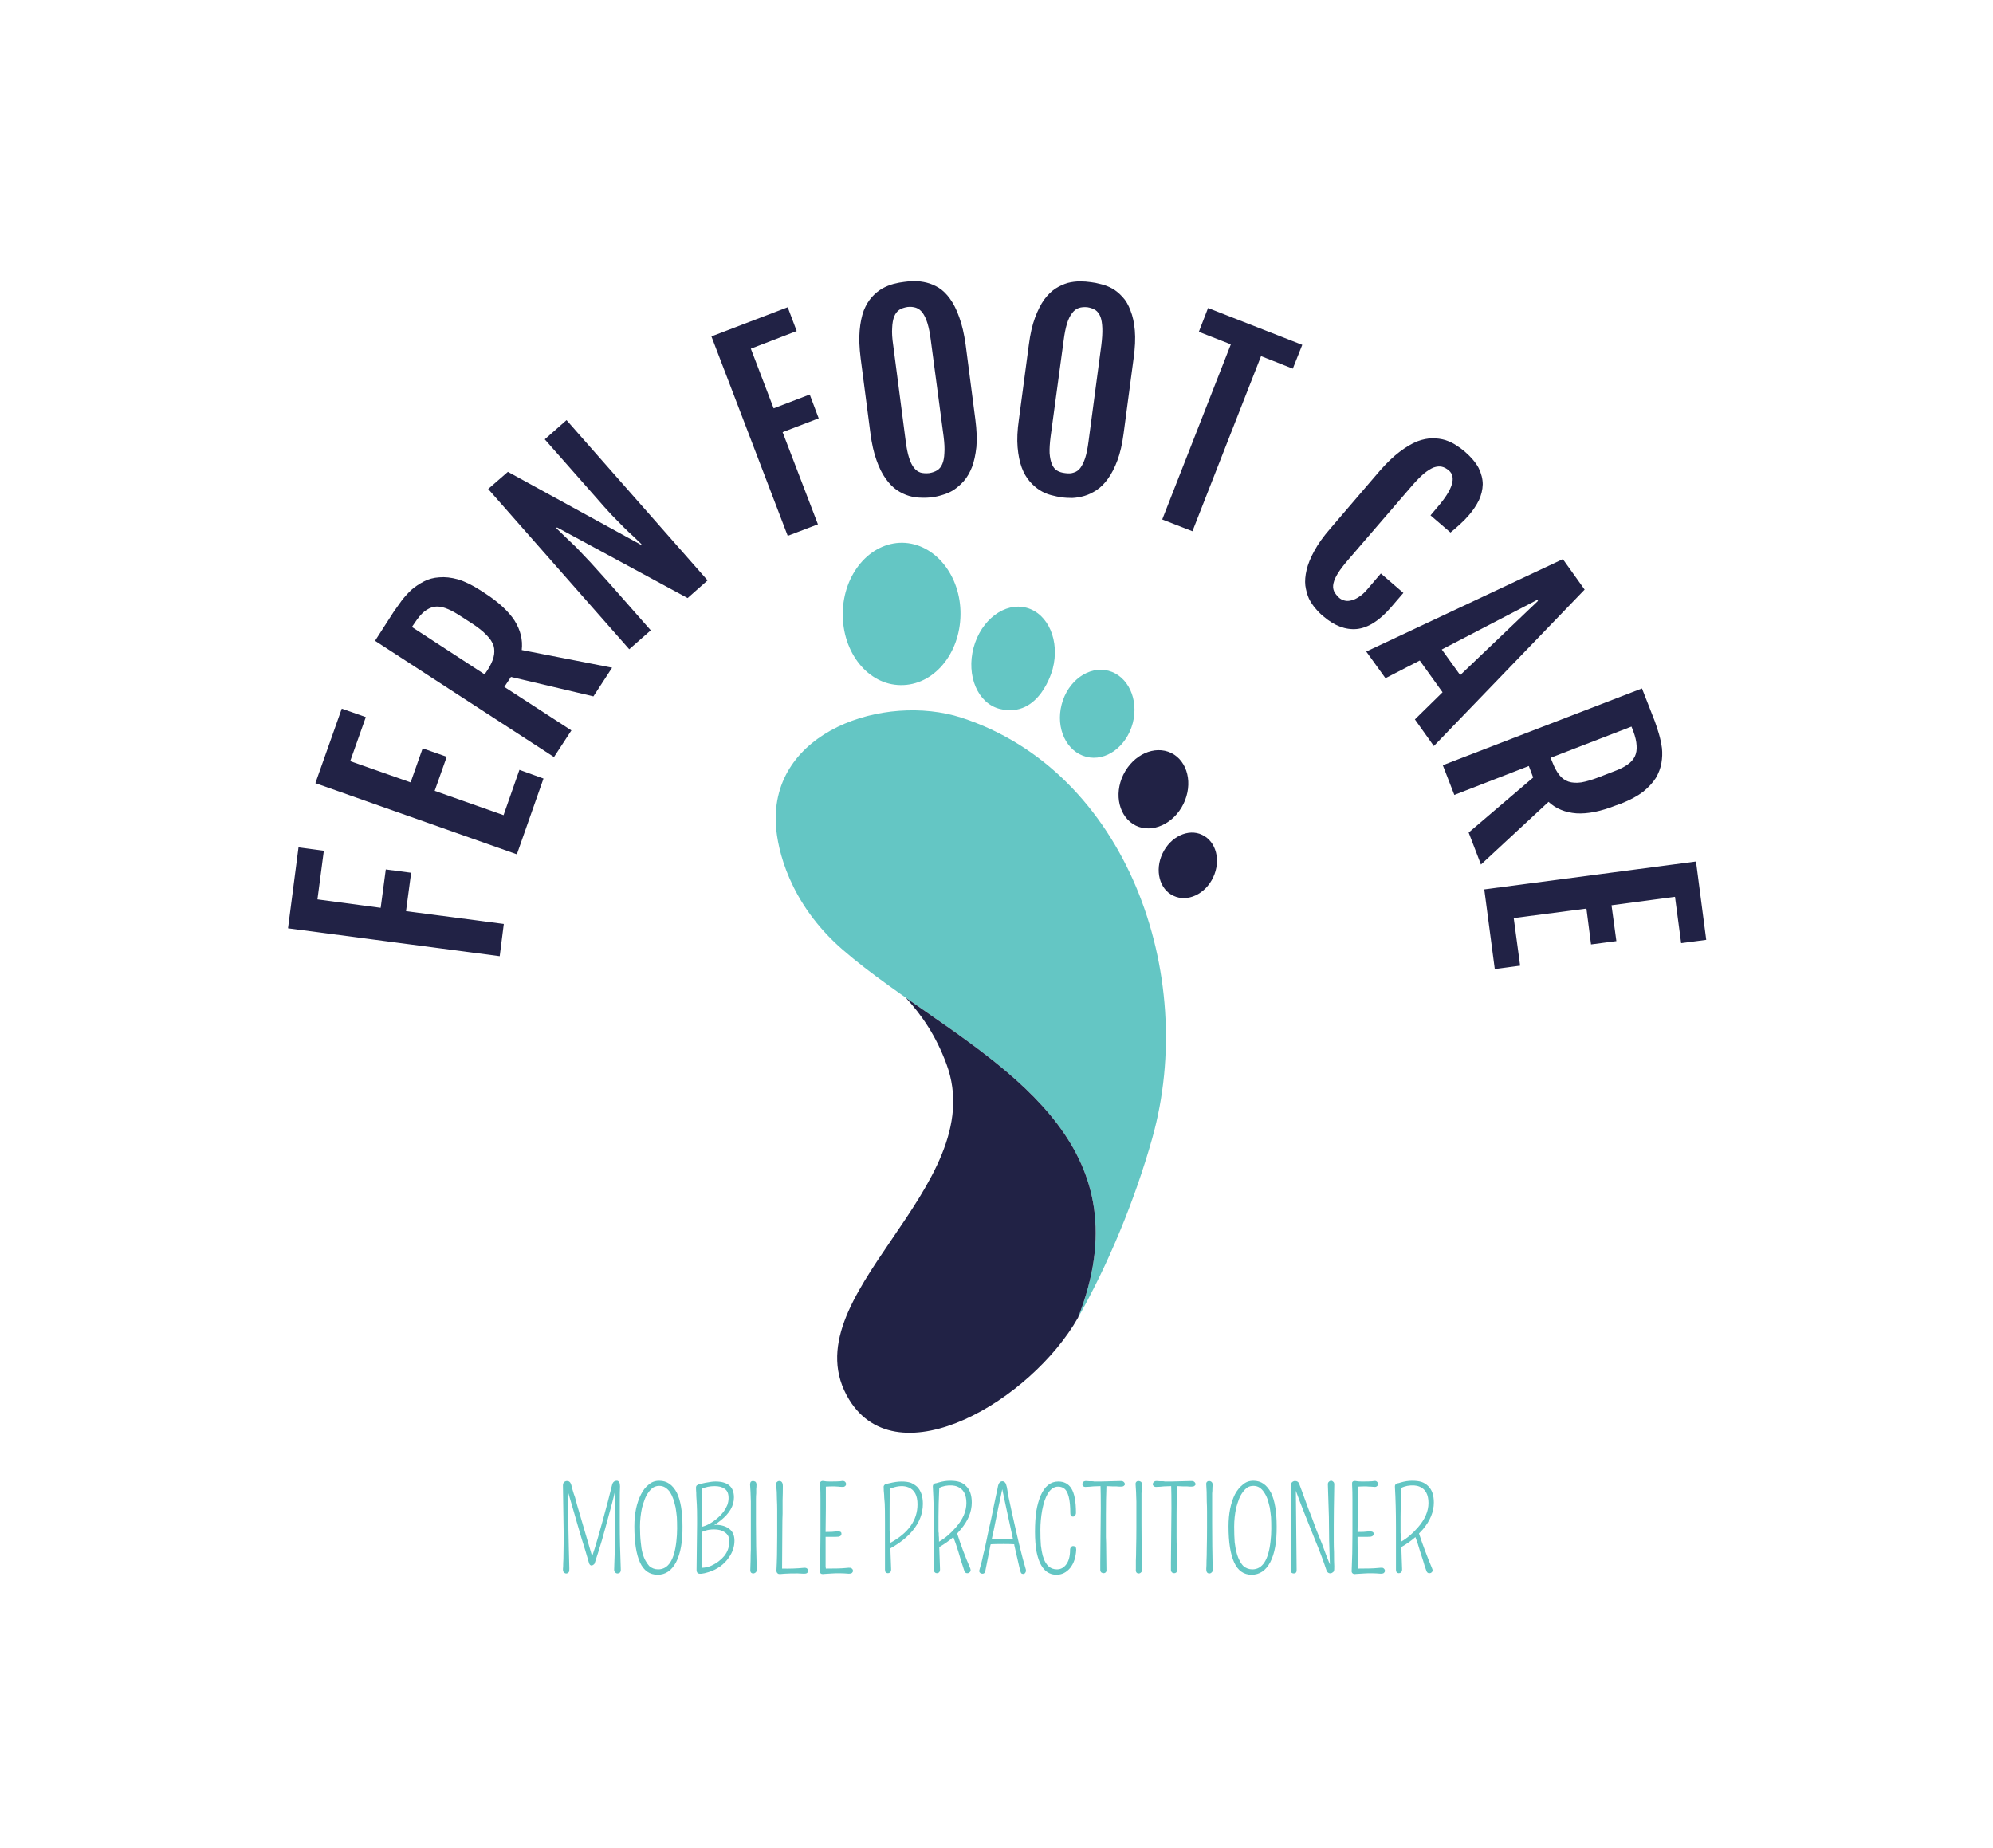 <svg xmlns="http://www.w3.org/2000/svg" version="1.1" xmlns:xlink="http://www.w3.org/1999/xlink" xmlns:svgjs="http://svgjs.dev/svgjs" viewBox="0 0 6.633 6.149"><g transform="matrix(0.852,0,0,0.852,3.316,4.928)"><g transform="matrix(1,0,0,1,0,0)"><path d=" M -2.767 -2.158 L -2.726 -2.474 L -2.627 -2.461 L -2.652 -2.271 L -2.405 -2.238 L -2.385 -2.388 L -2.286 -2.375 L -2.306 -2.225 L -1.924 -2.175 L -1.94 -2.049 L -2.767 -2.158 M -2.66 -2.725 L -2.557 -3.016 L -2.463 -2.983 L -2.524 -2.811 L -2.288 -2.728 L -2.241 -2.861 L -2.147 -2.828 L -2.194 -2.695 L -1.925 -2.6 L -1.863 -2.777 L -1.769 -2.743 L -1.873 -2.447 L -2.66 -2.725 M -2.427 -3.281 L -2.353 -3.396 Q -2.34 -3.415 -2.323 -3.438 Q -2.306 -3.46 -2.285 -3.48 Q -2.263 -3.499 -2.236 -3.513 Q -2.209 -3.527 -2.176 -3.529 Q -2.143 -3.532 -2.103 -3.521 Q -2.063 -3.509 -2.015 -3.478 L -1.998 -3.467 Q -1.918 -3.415 -1.882 -3.36 Q -1.847 -3.304 -1.854 -3.245 L -1.501 -3.176 L -1.574 -3.064 L -1.896 -3.14 L -1.922 -3.101 L -1.66 -2.931 L -1.728 -2.827 L -2.427 -3.281 M -1.988 -3.166 Q -1.97 -3.194 -1.964 -3.217 Q -1.958 -3.241 -1.964 -3.262 Q -1.971 -3.283 -1.992 -3.304 Q -2.012 -3.325 -2.047 -3.348 L -2.103 -3.384 Q -2.13 -3.401 -2.153 -3.409 Q -2.175 -3.417 -2.196 -3.414 Q -2.216 -3.41 -2.235 -3.395 Q -2.253 -3.38 -2.272 -3.351 L -2.283 -3.335 L -1.999 -3.15 L -1.988 -3.166 M -1.985 -3.874 L -1.908 -3.941 L -1.388 -3.656 L -1.386 -3.658 Q -1.4 -3.672 -1.417 -3.688 Q -1.435 -3.704 -1.457 -3.726 Q -1.478 -3.748 -1.505 -3.775 Q -1.531 -3.803 -1.563 -3.84 L -1.764 -4.068 L -1.679 -4.143 L -1.128 -3.517 L -1.206 -3.448 L -1.716 -3.724 L -1.719 -3.721 Q -1.703 -3.706 -1.685 -3.688 Q -1.666 -3.67 -1.641 -3.646 Q -1.617 -3.621 -1.585 -3.587 Q -1.554 -3.553 -1.512 -3.506 L -1.35 -3.322 L -1.434 -3.248 L -1.985 -3.874 M -1.113 -4.47 L -0.815 -4.584 L -0.78 -4.491 L -0.959 -4.422 L -0.87 -4.189 L -0.729 -4.243 L -0.694 -4.15 L -0.835 -4.096 L -0.697 -3.736 L -0.815 -3.691 L -1.113 -4.47 M -0.25 -3.842 Q -0.27 -3.839 -0.293 -3.84 Q -0.317 -3.84 -0.341 -3.847 Q -0.365 -3.854 -0.389 -3.87 Q -0.412 -3.886 -0.432 -3.914 Q -0.453 -3.943 -0.468 -3.986 Q -0.484 -4.03 -0.492 -4.092 L -0.53 -4.384 Q -0.538 -4.447 -0.534 -4.493 Q -0.53 -4.538 -0.518 -4.571 Q -0.505 -4.603 -0.486 -4.624 Q -0.468 -4.644 -0.446 -4.657 Q -0.424 -4.669 -0.402 -4.675 Q -0.379 -4.681 -0.36 -4.683 Q -0.342 -4.686 -0.319 -4.686 Q -0.296 -4.686 -0.272 -4.68 Q -0.248 -4.674 -0.225 -4.66 Q -0.201 -4.645 -0.181 -4.617 Q -0.16 -4.588 -0.145 -4.545 Q -0.129 -4.502 -0.12 -4.438 L -0.082 -4.145 Q -0.074 -4.084 -0.078 -4.038 Q -0.083 -3.992 -0.095 -3.96 Q -0.108 -3.927 -0.127 -3.905 Q -0.146 -3.884 -0.167 -3.87 Q -0.188 -3.857 -0.21 -3.851 Q -0.232 -3.844 -0.25 -3.842 M -0.262 -3.936 Q -0.244 -3.939 -0.231 -3.947 Q -0.218 -3.955 -0.211 -3.972 Q -0.204 -3.988 -0.203 -4.014 Q -0.201 -4.04 -0.206 -4.079 L -0.256 -4.455 Q -0.261 -4.495 -0.269 -4.521 Q -0.277 -4.547 -0.288 -4.562 Q -0.299 -4.577 -0.314 -4.582 Q -0.329 -4.587 -0.347 -4.585 Q -0.366 -4.582 -0.379 -4.574 Q -0.392 -4.565 -0.399 -4.548 Q -0.406 -4.53 -0.407 -4.503 Q -0.409 -4.476 -0.403 -4.436 L -0.354 -4.06 Q -0.349 -4.021 -0.341 -3.996 Q -0.333 -3.971 -0.322 -3.957 Q -0.311 -3.943 -0.296 -3.938 Q -0.281 -3.934 -0.262 -3.936 M 0.257 -3.841 Q 0.237 -3.844 0.214 -3.85 Q 0.191 -3.856 0.17 -3.869 Q 0.148 -3.883 0.13 -3.904 Q 0.111 -3.926 0.099 -3.958 Q 0.087 -3.991 0.083 -4.037 Q 0.079 -4.083 0.088 -4.145 L 0.127 -4.438 Q 0.135 -4.5 0.151 -4.543 Q 0.167 -4.586 0.187 -4.614 Q 0.208 -4.642 0.231 -4.657 Q 0.255 -4.672 0.279 -4.679 Q 0.303 -4.685 0.326 -4.685 Q 0.349 -4.685 0.369 -4.682 Q 0.387 -4.68 0.409 -4.674 Q 0.431 -4.669 0.453 -4.657 Q 0.474 -4.645 0.493 -4.624 Q 0.512 -4.604 0.524 -4.571 Q 0.537 -4.539 0.541 -4.493 Q 0.545 -4.447 0.536 -4.383 L 0.497 -4.09 Q 0.489 -4.029 0.473 -3.986 Q 0.457 -3.943 0.436 -3.914 Q 0.416 -3.886 0.392 -3.87 Q 0.368 -3.854 0.344 -3.847 Q 0.32 -3.84 0.297 -3.839 Q 0.274 -3.839 0.257 -3.841 M 0.269 -3.936 Q 0.288 -3.933 0.302 -3.938 Q 0.317 -3.942 0.328 -3.956 Q 0.339 -3.971 0.347 -3.995 Q 0.355 -4.02 0.36 -4.059 L 0.41 -4.435 Q 0.415 -4.475 0.414 -4.502 Q 0.413 -4.529 0.407 -4.546 Q 0.4 -4.564 0.387 -4.573 Q 0.374 -4.581 0.356 -4.584 Q 0.337 -4.586 0.322 -4.581 Q 0.307 -4.576 0.296 -4.561 Q 0.284 -4.546 0.276 -4.52 Q 0.268 -4.494 0.263 -4.455 L 0.212 -4.079 Q 0.207 -4.04 0.208 -4.014 Q 0.21 -3.988 0.217 -3.971 Q 0.224 -3.954 0.237 -3.946 Q 0.25 -3.938 0.269 -3.936 M 0.916 -4.439 L 0.791 -4.488 L 0.827 -4.581 L 1.195 -4.437 L 1.158 -4.344 L 1.034 -4.393 L 0.766 -3.709 L 0.648 -3.755 L 0.916 -4.439 M 1.277 -3.377 Q 1.262 -3.389 1.247 -3.407 Q 1.232 -3.424 1.221 -3.446 Q 1.211 -3.469 1.207 -3.497 Q 1.204 -3.524 1.212 -3.558 Q 1.22 -3.592 1.242 -3.632 Q 1.264 -3.673 1.305 -3.72 L 1.497 -3.944 Q 1.539 -3.992 1.575 -4.019 Q 1.612 -4.047 1.644 -4.06 Q 1.676 -4.072 1.704 -4.072 Q 1.731 -4.072 1.754 -4.065 Q 1.778 -4.057 1.796 -4.045 Q 1.815 -4.033 1.83 -4.02 Q 1.867 -3.988 1.884 -3.956 Q 1.9 -3.923 1.9 -3.892 Q 1.899 -3.86 1.885 -3.83 Q 1.87 -3.8 1.847 -3.773 Q 1.829 -3.752 1.812 -3.737 Q 1.795 -3.721 1.774 -3.704 L 1.696 -3.771 L 1.723 -3.803 Q 1.768 -3.855 1.779 -3.891 Q 1.79 -3.927 1.768 -3.946 Q 1.754 -3.958 1.74 -3.961 Q 1.726 -3.964 1.708 -3.958 Q 1.691 -3.951 1.67 -3.934 Q 1.649 -3.916 1.623 -3.886 L 1.374 -3.597 Q 1.349 -3.568 1.335 -3.546 Q 1.321 -3.524 1.317 -3.506 Q 1.313 -3.489 1.319 -3.475 Q 1.325 -3.462 1.339 -3.449 Q 1.348 -3.441 1.361 -3.438 Q 1.373 -3.435 1.387 -3.439 Q 1.401 -3.442 1.417 -3.453 Q 1.433 -3.463 1.449 -3.482 L 1.502 -3.544 L 1.59 -3.468 L 1.54 -3.41 Q 1.474 -3.334 1.408 -3.327 Q 1.342 -3.321 1.277 -3.377 M 2.213 -3.6 L 2.298 -3.481 L 1.709 -2.87 L 1.635 -2.974 L 1.743 -3.08 L 1.654 -3.204 L 1.52 -3.135 L 1.445 -3.239 L 2.213 -3.6 M 1.812 -3.147 L 2.116 -3.437 L 2.113 -3.441 L 1.74 -3.247 L 1.812 -3.147 M 2.522 -3.095 L 2.572 -2.967 Q 2.58 -2.945 2.588 -2.918 Q 2.596 -2.891 2.6 -2.862 Q 2.603 -2.833 2.598 -2.804 Q 2.593 -2.774 2.576 -2.745 Q 2.558 -2.717 2.526 -2.691 Q 2.493 -2.666 2.44 -2.645 L 2.42 -2.638 Q 2.332 -2.603 2.266 -2.607 Q 2.2 -2.612 2.157 -2.652 L 1.893 -2.407 L 1.845 -2.532 L 2.097 -2.747 L 2.08 -2.792 L 1.789 -2.679 L 1.744 -2.795 L 2.522 -3.095 M 2.172 -2.807 Q 2.184 -2.776 2.199 -2.757 Q 2.214 -2.738 2.235 -2.731 Q 2.256 -2.724 2.285 -2.728 Q 2.314 -2.733 2.353 -2.748 L 2.415 -2.772 Q 2.445 -2.783 2.465 -2.797 Q 2.485 -2.811 2.494 -2.829 Q 2.503 -2.848 2.501 -2.872 Q 2.5 -2.896 2.488 -2.928 L 2.481 -2.946 L 2.165 -2.824 L 2.172 -2.807 M 2.733 -2.419 L 2.773 -2.113 L 2.675 -2.1 L 2.651 -2.281 L 2.403 -2.248 L 2.422 -2.108 L 2.323 -2.095 L 2.305 -2.235 L 2.021 -2.198 L 2.046 -2.012 L 1.947 -1.999 L 1.906 -2.31 L 2.733 -2.419" fill="#212245" fill-rule="nonzero"></path></g><g transform="matrix(1,0,0,1,0,0)"><path d=" M -1.471 0.084 L -1.471 0.164 Q -1.471 0.248 -1.467 0.348 Q -1.467 0.355 -1.471 0.359 Q -1.475 0.362 -1.48 0.362 Q -1.485 0.362 -1.489 0.358 Q -1.493 0.354 -1.493 0.347 Q -1.489 0.247 -1.489 0.181 L -1.489 0.066 Q -1.489 0.053 -1.49 0.042 Q -1.494 0.061 -1.502 0.091 Q -1.52 0.157 -1.527 0.183 Q -1.534 0.208 -1.541 0.233 Q -1.556 0.283 -1.569 0.322 Q -1.57 0.326 -1.574 0.328 Q -1.578 0.331 -1.581 0.331 Q -1.588 0.331 -1.591 0.322 Q -1.592 0.318 -1.596 0.305 Q -1.6 0.291 -1.606 0.271 Q -1.612 0.251 -1.62 0.226 Q -1.627 0.201 -1.635 0.175 Q -1.643 0.148 -1.65 0.123 Q -1.658 0.097 -1.664 0.075 Q -1.669 0.057 -1.673 0.044 L -1.672 0.099 Q -1.672 0.2 -1.67 0.265 Q -1.668 0.331 -1.668 0.342 Q -1.668 0.352 -1.669 0.355 Q -1.67 0.357 -1.672 0.359 Q -1.681 0.366 -1.689 0.358 Q -1.693 0.355 -1.693 0.345 Q -1.692 0.336 -1.692 0.321 Q -1.691 0.307 -1.691 0.291 Q -1.69 0.253 -1.69 0.221 L -1.693 0.019 Q -1.693 0.009 -1.688 0.005 Q -1.683 0.001 -1.677 0.001 Q -1.665 0.001 -1.661 0.015 Q -1.66 0.016 -1.659 0.023 Q -1.657 0.03 -1.654 0.04 Q -1.651 0.051 -1.646 0.064 Q -1.642 0.078 -1.638 0.094 Q -1.633 0.11 -1.628 0.128 Q -1.61 0.189 -1.579 0.295 Q -1.562 0.248 -1.518 0.083 Q -1.51 0.05 -1.501 0.016 Q -1.497 0 -1.482 0 Q -1.477 0 -1.473 0.006 Q -1.47 0.012 -1.47 0.022 Q -1.471 0.037 -1.471 0.084 M -1.323 0.367 Q -1.37 0.367 -1.392 0.319 Q -1.414 0.271 -1.414 0.178 Q -1.414 0.104 -1.388 0.053 Q -1.376 0.029 -1.358 0.015 Q -1.341 -5.551115123125783e-17 -1.317 -5.551115123125783e-17 Q -1.294 -5.551115123125783e-17 -1.277 0.012 Q -1.26 0.024 -1.248 0.047 Q -1.226 0.092 -1.226 0.178 Q -1.225 0.268 -1.251 0.318 Q -1.277 0.367 -1.323 0.367 M -1.294 0.026 Q -1.304 0.02 -1.317 0.02 Q -1.329 0.02 -1.34 0.026 Q -1.35 0.033 -1.358 0.044 Q -1.367 0.056 -1.373 0.071 Q -1.379 0.087 -1.384 0.105 Q -1.392 0.142 -1.392 0.179 Q -1.392 0.215 -1.389 0.24 Q -1.387 0.265 -1.382 0.283 Q -1.377 0.301 -1.37 0.313 Q -1.363 0.325 -1.356 0.333 Q -1.341 0.346 -1.321 0.346 Q -1.262 0.346 -1.25 0.237 Q -1.247 0.212 -1.247 0.187 Q -1.247 0.161 -1.248 0.142 Q -1.25 0.122 -1.253 0.104 Q -1.257 0.087 -1.262 0.071 Q -1.268 0.055 -1.275 0.044 Q -1.283 0.033 -1.294 0.026 M -1.103 0.174 L -1.095 0.172 Q -1.061 0.173 -1.042 0.189 Q -1.023 0.204 -1.023 0.234 Q -1.023 0.269 -1.045 0.3 Q -1.073 0.341 -1.125 0.357 Q -1.157 0.367 -1.166 0.361 Q -1.171 0.357 -1.171 0.348 L -1.169 0.17 L -1.169 0.146 Q -1.169 0.114 -1.17 0.094 Q -1.171 0.074 -1.172 0.06 Q -1.172 0.047 -1.173 0.036 Q -1.174 0.024 -1.172 0.021 Q -1.171 0.018 -1.168 0.017 Q -1.163 0.013 -1.137 0.008 Q -1.111 0.003 -1.097 0.003 Q -1.025 0.003 -1.025 0.065 Q -1.025 0.114 -1.077 0.155 Q -1.089 0.165 -1.103 0.174 M -1.149 0.34 Q -1.131 0.339 -1.114 0.332 Q -1.095 0.323 -1.084 0.314 Q -1.072 0.305 -1.063 0.294 Q -1.043 0.269 -1.043 0.236 Q -1.043 0.213 -1.061 0.201 Q -1.077 0.19 -1.102 0.19 Q -1.123 0.19 -1.137 0.195 Q -1.146 0.198 -1.151 0.2 Q -1.151 0.205 -1.15 0.211 Q -1.15 0.227 -1.15 0.245 Q -1.15 0.264 -1.15 0.283 Q -1.15 0.323 -1.149 0.34 M -1.151 0.18 Q -1.12 0.173 -1.086 0.143 Q -1.062 0.122 -1.051 0.095 Q -1.046 0.081 -1.046 0.068 Q -1.046 0.054 -1.05 0.045 Q -1.054 0.036 -1.062 0.031 Q -1.076 0.021 -1.1 0.021 Q -1.128 0.021 -1.15 0.031 Q -1.15 0.034 -1.15 0.038 Q -1.15 0.046 -1.15 0.063 Q -1.151 0.095 -1.151 0.134 L -1.151 0.18 M -0.939 0.071 Q -0.939 0.083 -0.939 0.168 Q -0.939 0.253 -0.936 0.347 Q -0.936 0.354 -0.94 0.358 Q -0.945 0.362 -0.95 0.362 Q -0.954 0.362 -0.958 0.359 Q -0.962 0.355 -0.961 0.344 Q -0.961 0.332 -0.96 0.312 Q -0.96 0.291 -0.959 0.268 Q -0.959 0.223 -0.959 0.183 Q -0.959 0.143 -0.959 0.121 Q -0.959 0.099 -0.959 0.081 Q -0.96 0.039 -0.962 0.015 Q -0.962 0.008 -0.959 0.004 Q -0.956 0.001 -0.951 0.001 Q -0.946 0.001 -0.941 0.004 Q -0.937 0.008 -0.937 0.016 Q -0.937 0.024 -0.938 0.032 Q -0.938 0.04 -0.938 0.049 Q -0.939 0.059 -0.939 0.071 M -0.848 0.001 Q -0.834 0.001 -0.834 0.021 Q -0.834 0.047 -0.835 0.076 Q -0.835 0.105 -0.835 0.128 Q -0.836 0.152 -0.836 0.183 Q -0.836 0.248 -0.837 0.343 Q -0.792 0.344 -0.752 0.34 Q -0.744 0.339 -0.739 0.343 Q -0.735 0.347 -0.735 0.352 Q -0.735 0.356 -0.739 0.36 Q -0.743 0.363 -0.751 0.363 Q -0.776 0.361 -0.805 0.362 Q -0.834 0.363 -0.84 0.364 Q -0.846 0.365 -0.849 0.364 Q -0.852 0.364 -0.854 0.362 Q -0.859 0.358 -0.859 0.351 Q -0.856 0.299 -0.856 0.215 Q -0.856 0.131 -0.856 0.112 Q -0.856 0.092 -0.857 0.075 Q -0.857 0.042 -0.86 0.016 Q -0.861 0.008 -0.857 0.005 Q -0.853 0.001 -0.848 0.001 M -0.667 0.24 L -0.667 0.319 Q -0.667 0.33 -0.667 0.337 Q -0.666 0.34 -0.666 0.343 Q -0.61 0.343 -0.592 0.341 Q -0.573 0.339 -0.57 0.34 Q -0.567 0.341 -0.564 0.343 Q -0.56 0.347 -0.56 0.352 Q -0.56 0.356 -0.564 0.36 Q -0.568 0.363 -0.576 0.363 Q -0.612 0.36 -0.642 0.362 Q -0.671 0.364 -0.674 0.364 Q -0.678 0.365 -0.681 0.364 Q -0.684 0.364 -0.686 0.362 Q -0.691 0.358 -0.69 0.351 Q -0.687 0.287 -0.687 0.209 Q -0.687 0.131 -0.687 0.111 Q -0.687 0.091 -0.687 0.074 Q -0.687 0.039 -0.688 0.024 Q -0.69 0.009 -0.688 0.006 Q -0.686 0.003 -0.684 0.002 Q -0.68 0 -0.675 0.001 Q -0.666 0.003 -0.651 0.003 Q -0.621 0.003 -0.61 0.002 Q -0.6 0 -0.597 0.001 Q -0.593 0.002 -0.591 0.004 Q -0.587 0.008 -0.587 0.013 Q -0.587 0.018 -0.591 0.021 Q -0.595 0.025 -0.602 0.024 Q -0.609 0.024 -0.617 0.023 Q -0.624 0.023 -0.633 0.022 Q -0.652 0.022 -0.666 0.023 Q -0.666 0.042 -0.666 0.061 Q -0.666 0.084 -0.666 0.107 Q -0.667 0.17 -0.667 0.2 Q -0.639 0.2 -0.626 0.198 Q -0.612 0.197 -0.608 0.2 Q -0.605 0.202 -0.605 0.207 Q -0.605 0.22 -0.627 0.219 Q -0.632 0.219 -0.636 0.219 L -0.654 0.219 L -0.667 0.219 L -0.667 0.24 M -0.414 0.264 Q -0.412 0.318 -0.411 0.346 Q -0.411 0.354 -0.415 0.358 Q -0.419 0.361 -0.424 0.361 Q -0.428 0.361 -0.432 0.358 Q -0.435 0.354 -0.435 0.347 L -0.435 0.297 L -0.435 0.228 L -0.435 0.166 Q -0.435 0.106 -0.436 0.089 Q -0.437 0.073 -0.438 0.065 Q -0.438 0.056 -0.439 0.047 Q -0.44 0.039 -0.44 0.03 Q -0.441 0.022 -0.439 0.019 Q -0.437 0.016 -0.435 0.014 Q -0.433 0.013 -0.43 0.012 Q -0.427 0.012 -0.419 0.01 Q -0.391 0.003 -0.37 0.003 Q -0.349 0.003 -0.334 0.008 Q -0.32 0.014 -0.309 0.024 Q -0.287 0.047 -0.287 0.09 Q -0.287 0.147 -0.328 0.196 Q -0.36 0.234 -0.414 0.264 M -0.415 0.243 Q -0.308 0.185 -0.308 0.092 Q -0.308 0.04 -0.343 0.026 Q -0.37 0.015 -0.407 0.028 Q -0.412 0.029 -0.416 0.031 Q -0.417 0.07 -0.417 0.111 L -0.417 0.178 Q -0.417 0.182 -0.417 0.186 Q -0.417 0.19 -0.417 0.195 Q -0.417 0.199 -0.416 0.206 Q -0.416 0.214 -0.415 0.224 Q -0.415 0.232 -0.415 0.243 M -0.223 0.259 Q -0.221 0.309 -0.22 0.346 Q -0.22 0.354 -0.224 0.358 Q -0.228 0.361 -0.232 0.361 Q -0.237 0.361 -0.24 0.358 Q -0.244 0.354 -0.244 0.348 L -0.244 0.181 Q -0.244 0.094 -0.248 0.025 Q -0.249 0.016 -0.243 0.012 Q -0.24 0.01 -0.238 0.01 Q -0.235 0.01 -0.226 0.007 Q -0.203 0 -0.18 0 Q -0.158 0 -0.143 0.005 Q -0.128 0.01 -0.118 0.021 Q -0.096 0.042 -0.096 0.085 Q -0.096 0.139 -0.139 0.19 Q -0.146 0.198 -0.153 0.206 Q -0.132 0.273 -0.102 0.342 Q -0.097 0.354 -0.108 0.36 Q -0.11 0.361 -0.114 0.361 Q -0.122 0.361 -0.125 0.352 Q -0.132 0.331 -0.138 0.312 Q -0.144 0.293 -0.149 0.275 Q -0.159 0.243 -0.168 0.22 Q -0.192 0.241 -0.223 0.259 M -0.224 0.238 Q -0.189 0.218 -0.158 0.182 Q -0.117 0.135 -0.117 0.087 Q -0.117 0.037 -0.152 0.023 Q -0.171 0.015 -0.2 0.02 Q -0.214 0.023 -0.223 0.028 Q -0.226 0.094 -0.226 0.14 Q -0.226 0.188 -0.226 0.191 Q -0.226 0.195 -0.226 0.198 Q -0.226 0.201 -0.225 0.204 Q -0.225 0.208 -0.225 0.214 Q -0.224 0.22 -0.224 0.229 Q -0.224 0.233 -0.224 0.238 M 0.024 0.002 Q 0.029 0.002 0.034 0.007 Q 0.038 0.011 0.041 0.025 Q 0.043 0.039 0.048 0.065 Q 0.054 0.092 0.06 0.121 Q 0.067 0.151 0.074 0.183 Q 0.081 0.214 0.088 0.244 Q 0.105 0.314 0.115 0.346 Q 0.117 0.354 0.113 0.359 Q 0.11 0.364 0.106 0.364 Q 0.101 0.364 0.098 0.362 Q 0.095 0.359 0.092 0.347 Q 0.089 0.335 0.083 0.308 Q 0.077 0.281 0.07 0.251 Q 0.07 0.249 0.07 0.248 Q 0.055 0.247 0.027 0.247 Q -0.005 0.247 -0.022 0.248 Q -0.022 0.25 -0.023 0.251 Q -0.036 0.316 -0.043 0.352 Q -0.045 0.363 -0.054 0.363 Q -0.064 0.363 -0.067 0.354 Q -0.067 0.351 -0.065 0.344 Q -0.063 0.338 -0.059 0.323 Q -0.055 0.308 -0.051 0.288 Q -0.046 0.269 -0.041 0.245 Q -0.036 0.222 -0.031 0.197 Q -0.026 0.173 -0.02 0.148 Q -0.015 0.123 -0.01 0.099 Q -0.005 0.076 -0.001 0.056 Q 0.004 0.035 0.006 0.023 Q 0.01 0.002 0.024 0.002 M -0.018 0.228 Q -0.001 0.229 0.028 0.229 Q 0.051 0.229 0.065 0.228 Q 0.061 0.208 0.056 0.186 Q 0.049 0.153 0.042 0.122 Q 0.031 0.071 0.023 0.033 Q 0.018 0.059 0.008 0.103 Q -0.004 0.161 -0.01 0.192 Q -0.014 0.21 -0.018 0.228 M 0.288 0.27 Q 0.288 0.263 0.292 0.259 Q 0.295 0.255 0.3 0.255 Q 0.305 0.255 0.309 0.258 Q 0.312 0.262 0.312 0.269 Q 0.31 0.314 0.288 0.341 Q 0.266 0.367 0.235 0.367 Q 0.175 0.367 0.157 0.277 Q 0.151 0.244 0.151 0.199 Q 0.151 0.154 0.156 0.119 Q 0.162 0.084 0.173 0.058 Q 0.197 0.003 0.242 0.003 Q 0.276 0.003 0.293 0.03 Q 0.311 0.059 0.311 0.125 Q 0.311 0.132 0.307 0.136 Q 0.304 0.14 0.299 0.14 Q 0.289 0.14 0.289 0.127 Q 0.289 0.045 0.263 0.029 Q 0.254 0.023 0.241 0.023 Q 0.229 0.023 0.219 0.03 Q 0.209 0.037 0.201 0.05 Q 0.194 0.062 0.188 0.079 Q 0.183 0.095 0.179 0.115 Q 0.172 0.154 0.172 0.192 Q 0.172 0.23 0.174 0.253 Q 0.177 0.276 0.181 0.292 Q 0.186 0.309 0.192 0.319 Q 0.198 0.329 0.205 0.335 Q 0.218 0.346 0.237 0.346 Q 0.258 0.346 0.272 0.328 Q 0.288 0.308 0.288 0.27 M 0.407 0.003 Q 0.413 0.003 0.487 0.001 Q 0.497 0.001 0.501 0.009 Q 0.502 0.011 0.502 0.014 Q 0.502 0.017 0.498 0.02 Q 0.495 0.023 0.486 0.023 Q 0.477 0.023 0.468 0.022 Q 0.46 0.022 0.453 0.022 Q 0.439 0.021 0.43 0.021 Q 0.428 0.072 0.428 0.132 Q 0.428 0.196 0.428 0.22 Q 0.429 0.243 0.429 0.265 Q 0.43 0.32 0.43 0.346 Q 0.431 0.354 0.427 0.358 Q 0.423 0.361 0.419 0.361 Q 0.415 0.361 0.41 0.358 Q 0.406 0.354 0.406 0.348 L 0.406 0.318 L 0.408 0.107 Q 0.408 0.047 0.407 0.021 Q 0.395 0.021 0.379 0.022 Q 0.36 0.024 0.351 0.024 Q 0.343 0.025 0.339 0.021 Q 0.336 0.018 0.336 0.014 Q 0.336 0.009 0.339 0.005 Q 0.343 0.001 0.351 0.001 Q 0.358 0.002 0.364 0.002 Q 0.37 0.002 0.374 0.002 Q 0.379 0.002 0.382 0.003 Q 0.385 0.003 0.389 0.003 Q 0.392 0.003 0.397 0.003 L 0.407 0.003 M 0.567 0.071 Q 0.567 0.083 0.567 0.168 Q 0.567 0.253 0.569 0.347 Q 0.57 0.354 0.565 0.358 Q 0.561 0.362 0.556 0.362 Q 0.551 0.362 0.548 0.359 Q 0.544 0.355 0.545 0.344 Q 0.545 0.332 0.545 0.312 Q 0.546 0.291 0.546 0.268 Q 0.547 0.223 0.547 0.183 Q 0.547 0.143 0.547 0.121 Q 0.547 0.099 0.547 0.081 Q 0.546 0.039 0.544 0.015 Q 0.543 0.008 0.547 0.004 Q 0.55 0.001 0.555 0.001 Q 0.56 0.001 0.565 0.004 Q 0.569 0.008 0.569 0.016 Q 0.568 0.024 0.568 0.032 Q 0.568 0.04 0.567 0.049 Q 0.567 0.059 0.567 0.071 M 0.683 0.003 Q 0.689 0.003 0.763 0.001 Q 0.773 0.001 0.777 0.009 Q 0.778 0.011 0.778 0.014 Q 0.778 0.017 0.774 0.02 Q 0.771 0.023 0.762 0.023 Q 0.753 0.023 0.744 0.022 Q 0.736 0.022 0.728 0.022 Q 0.715 0.021 0.706 0.021 Q 0.704 0.072 0.704 0.132 Q 0.704 0.196 0.704 0.22 Q 0.704 0.243 0.705 0.265 Q 0.706 0.32 0.706 0.346 Q 0.706 0.354 0.703 0.358 Q 0.699 0.361 0.695 0.361 Q 0.69 0.361 0.686 0.358 Q 0.682 0.354 0.682 0.348 L 0.682 0.318 L 0.684 0.107 Q 0.684 0.047 0.683 0.021 Q 0.671 0.021 0.655 0.022 Q 0.636 0.024 0.627 0.024 Q 0.619 0.025 0.615 0.021 Q 0.611 0.018 0.611 0.014 Q 0.611 0.009 0.615 0.005 Q 0.619 0.001 0.626 0.001 Q 0.634 0.002 0.64 0.002 Q 0.646 0.002 0.65 0.002 Q 0.655 0.002 0.658 0.003 Q 0.661 0.003 0.665 0.003 Q 0.668 0.003 0.672 0.003 L 0.683 0.003 M 0.843 0.071 Q 0.843 0.083 0.843 0.168 Q 0.843 0.253 0.845 0.347 Q 0.846 0.354 0.841 0.358 Q 0.837 0.362 0.832 0.362 Q 0.827 0.362 0.824 0.359 Q 0.82 0.355 0.82 0.344 Q 0.821 0.332 0.821 0.312 Q 0.822 0.291 0.822 0.268 Q 0.823 0.223 0.823 0.183 Q 0.823 0.143 0.823 0.121 Q 0.823 0.099 0.822 0.081 Q 0.822 0.039 0.82 0.015 Q 0.819 0.008 0.823 0.004 Q 0.826 0.001 0.831 0.001 Q 0.836 0.001 0.84 0.004 Q 0.845 0.008 0.845 0.016 Q 0.844 0.024 0.844 0.032 Q 0.844 0.04 0.843 0.049 Q 0.843 0.059 0.843 0.071 M 0.997 0.367 Q 0.951 0.367 0.929 0.319 Q 0.907 0.271 0.907 0.178 Q 0.907 0.104 0.932 0.053 Q 0.945 0.029 0.963 0.015 Q 0.98 -5.551115123125783e-17 1.004 -5.551115123125783e-17 Q 1.027 -5.551115123125783e-17 1.044 0.012 Q 1.061 0.024 1.073 0.047 Q 1.095 0.092 1.095 0.178 Q 1.096 0.268 1.07 0.318 Q 1.044 0.367 0.997 0.367 M 1.027 0.026 Q 1.017 0.02 1.004 0.02 Q 0.991 0.02 0.981 0.026 Q 0.971 0.033 0.963 0.044 Q 0.954 0.056 0.948 0.071 Q 0.942 0.087 0.937 0.105 Q 0.929 0.142 0.929 0.179 Q 0.929 0.215 0.931 0.24 Q 0.934 0.265 0.939 0.283 Q 0.944 0.301 0.951 0.313 Q 0.957 0.325 0.965 0.333 Q 0.98 0.346 1 0.346 Q 1.059 0.346 1.071 0.237 Q 1.074 0.212 1.074 0.187 Q 1.074 0.161 1.073 0.142 Q 1.071 0.122 1.068 0.104 Q 1.064 0.087 1.059 0.071 Q 1.053 0.055 1.045 0.044 Q 1.038 0.033 1.027 0.026 M 1.32 0.014 Q 1.318 0.125 1.318 0.171 Q 1.318 0.216 1.318 0.238 Q 1.318 0.259 1.319 0.279 Q 1.319 0.319 1.32 0.334 Q 1.32 0.349 1.319 0.352 Q 1.318 0.355 1.315 0.357 Q 1.306 0.365 1.296 0.359 Q 1.292 0.356 1.29 0.351 Q 1.271 0.293 1.243 0.226 Q 1.216 0.159 1.205 0.131 Q 1.185 0.081 1.17 0.039 L 1.173 0.349 Q 1.173 0.356 1.17 0.359 Q 1.166 0.362 1.162 0.362 Q 1.157 0.362 1.153 0.359 Q 1.149 0.355 1.15 0.348 Q 1.152 0.287 1.152 0.208 L 1.152 0.077 Q 1.152 0.042 1.151 0.018 Q 1.151 0.009 1.156 0.005 Q 1.161 0.001 1.167 0.001 Q 1.179 0.001 1.183 0.012 Q 1.187 0.024 1.195 0.044 Q 1.202 0.064 1.211 0.088 Q 1.22 0.113 1.231 0.14 Q 1.241 0.167 1.251 0.194 Q 1.262 0.221 1.272 0.246 Q 1.281 0.271 1.289 0.292 Q 1.297 0.313 1.303 0.327 Q 1.303 0.328 1.303 0.328 Q 1.302 0.285 1.3 0.234 Q 1.299 0.171 1.299 0.14 Q 1.298 0.109 1.297 0.077 Q 1.296 0.045 1.295 0.014 Q 1.295 0.007 1.299 0.004 Q 1.303 0 1.308 0 Q 1.312 0 1.316 0.004 Q 1.32 0.007 1.32 0.014 M 1.411 0.24 L 1.412 0.319 Q 1.412 0.33 1.412 0.337 Q 1.412 0.34 1.412 0.343 Q 1.468 0.343 1.486 0.341 Q 1.505 0.339 1.509 0.34 Q 1.512 0.341 1.514 0.343 Q 1.518 0.347 1.518 0.352 Q 1.518 0.356 1.514 0.36 Q 1.51 0.363 1.502 0.363 Q 1.466 0.36 1.437 0.362 Q 1.407 0.364 1.404 0.364 Q 1.4 0.365 1.397 0.364 Q 1.395 0.364 1.392 0.362 Q 1.387 0.358 1.388 0.351 Q 1.391 0.287 1.391 0.209 Q 1.391 0.131 1.391 0.111 Q 1.391 0.091 1.391 0.074 Q 1.391 0.039 1.39 0.024 Q 1.389 0.009 1.39 0.006 Q 1.392 0.003 1.394 0.002 Q 1.398 0 1.403 0.001 Q 1.412 0.003 1.428 0.003 Q 1.457 0.003 1.468 0.002 Q 1.479 0 1.482 0.001 Q 1.485 0.002 1.487 0.004 Q 1.491 0.008 1.491 0.013 Q 1.491 0.018 1.487 0.021 Q 1.483 0.025 1.476 0.024 Q 1.47 0.024 1.462 0.023 Q 1.454 0.023 1.445 0.022 Q 1.426 0.022 1.413 0.023 Q 1.413 0.042 1.412 0.061 Q 1.412 0.084 1.412 0.107 Q 1.411 0.17 1.411 0.2 Q 1.439 0.2 1.452 0.198 Q 1.466 0.197 1.47 0.2 Q 1.474 0.202 1.474 0.207 Q 1.474 0.22 1.451 0.219 Q 1.446 0.219 1.442 0.219 L 1.424 0.219 L 1.411 0.219 L 1.411 0.24 M 1.582 0.259 Q 1.584 0.309 1.585 0.346 Q 1.585 0.354 1.581 0.358 Q 1.577 0.361 1.572 0.361 Q 1.568 0.361 1.564 0.358 Q 1.561 0.354 1.561 0.348 L 1.561 0.181 Q 1.561 0.094 1.557 0.025 Q 1.556 0.016 1.562 0.012 Q 1.565 0.01 1.567 0.01 Q 1.57 0.01 1.579 0.007 Q 1.602 0 1.624 0 Q 1.647 0 1.662 0.005 Q 1.676 0.01 1.687 0.021 Q 1.709 0.042 1.709 0.085 Q 1.709 0.139 1.666 0.19 Q 1.659 0.198 1.651 0.206 Q 1.673 0.273 1.702 0.342 Q 1.708 0.354 1.697 0.36 Q 1.694 0.361 1.691 0.361 Q 1.683 0.361 1.68 0.352 Q 1.672 0.331 1.667 0.312 Q 1.661 0.293 1.655 0.275 Q 1.646 0.243 1.637 0.22 Q 1.613 0.241 1.582 0.259 M 1.581 0.238 Q 1.616 0.218 1.647 0.182 Q 1.688 0.135 1.688 0.087 Q 1.688 0.037 1.653 0.023 Q 1.634 0.015 1.605 0.02 Q 1.591 0.023 1.582 0.028 Q 1.579 0.094 1.579 0.14 Q 1.579 0.188 1.579 0.191 Q 1.579 0.195 1.579 0.198 Q 1.579 0.201 1.579 0.204 Q 1.58 0.208 1.58 0.214 Q 1.58 0.22 1.581 0.229 Q 1.581 0.233 1.581 0.238" fill="#64c6c4" fill-rule="nonzero"></path></g><g transform="matrix(1,0,0,1,0,0)"><g clip-path="url(#SvgjsClipPath30680)"><g clip-path="url(#a07ce8861-3882-4acb-90d6-89fb11aabe74ab4d5766-a5e7-4787-8f6e-05517c65ee31)"><path d=" M -0.601 -2.075 C -0.166 -1.697 0.627 -1.421 0.319 -0.637 C 0.438 -0.847 0.542 -1.099 0.609 -1.338 C 0.789 -1.978 0.508 -2.771 -0.137 -2.981 C -0.436 -3.077 -0.885 -2.929 -0.861 -2.559 C -0.855 -2.469 -0.811 -2.258 -0.601 -2.075" fill="#64c6c4" transform="matrix(1,0,0,1,0,0)" fill-rule="nonzero"></path></g><g clip-path="url(#a07ce8861-3882-4acb-90d6-89fb11aabe74ab4d5766-a5e7-4787-8f6e-05517c65ee31)"><path d=" M 0.118 -3.41 C 0.033 -3.433 -0.06 -3.363 -0.089 -3.254 C -0.118 -3.145 -0.073 -3.037 0.013 -3.015 C 0.171 -2.976 0.22 -3.171 0.22 -3.171 C 0.249 -3.28 0.203 -3.387 0.118 -3.41" fill="#64c6c4" transform="matrix(1,0,0,1,0,0)" fill-rule="nonzero"></path></g><g clip-path="url(#a07ce8861-3882-4acb-90d6-89fb11aabe74ab4d5766-a5e7-4787-8f6e-05517c65ee31)"><path d=" M -0.367 -3.664 C -0.494 -3.665 -0.598 -3.542 -0.6 -3.389 C -0.602 -3.235 -0.501 -3.109 -0.374 -3.108 C -0.246 -3.106 -0.142 -3.229 -0.14 -3.383 C -0.138 -3.536 -0.24 -3.662 -0.367 -3.664" fill="#64c6c4" transform="matrix(1,0,0,1,0,0)" fill-rule="nonzero"></path></g><g clip-path="url(#a07ce8861-3882-4acb-90d6-89fb11aabe74ab4d5766-a5e7-4787-8f6e-05517c65ee31)"><path d=" M 0.533 -2.96 C 0.557 -3.053 0.514 -3.144 0.438 -3.164 C 0.361 -3.184 0.279 -3.125 0.255 -3.032 C 0.231 -2.939 0.274 -2.848 0.351 -2.828 C 0.428 -2.808 0.509 -2.868 0.533 -2.96" fill="#64c6c4" transform="matrix(1,0,0,1,0,0)" fill-rule="nonzero"></path></g><g clip-path="url(#a07ce8861-3882-4acb-90d6-89fb11aabe74ab4d5766-a5e7-4787-8f6e-05517c65ee31)"><path d=" M 0.731 -2.644 C 0.769 -2.722 0.748 -2.811 0.683 -2.843 C 0.618 -2.874 0.535 -2.837 0.496 -2.758 C 0.458 -2.68 0.48 -2.591 0.545 -2.559 C 0.609 -2.528 0.693 -2.566 0.731 -2.644" fill="#212245" transform="matrix(1,0,0,1,0,0)" fill-rule="nonzero"></path></g><g clip-path="url(#a07ce8861-3882-4acb-90d6-89fb11aabe74ab4d5766-a5e7-4787-8f6e-05517c65ee31)"><path d=" M 0.804 -2.523 C 0.75 -2.549 0.68 -2.516 0.649 -2.45 C 0.618 -2.385 0.637 -2.31 0.692 -2.285 C 0.746 -2.259 0.816 -2.291 0.847 -2.357 C 0.878 -2.423 0.859 -2.497 0.804 -2.523" fill="#212245" transform="matrix(1,0,0,1,0,0)" fill-rule="nonzero"></path></g><g clip-path="url(#a07ce8861-3882-4acb-90d6-89fb11aabe74ab4d5766-a5e7-4787-8f6e-05517c65ee31)"><path d=" M -0.354 -1.887 C -0.292 -1.82 -0.236 -1.739 -0.195 -1.628 C -0.015 -1.145 -0.82 -0.718 -0.575 -0.317 C -0.383 -0.004 0.138 -0.317 0.319 -0.637 C 0.574 -1.287 0.073 -1.588 -0.354 -1.887" fill="#212245" transform="matrix(1,0,0,1,0,0)" fill-rule="nonzero"></path></g></g></g></g><defs><clipPath id="SvgjsClipPath30680"><path d=" M -0.862 -3.664 h 1.723 v 3.476 h -1.723 Z"></path></clipPath><clipPath id="a07ce8861-3882-4acb-90d6-89fb11aabe74ab4d5766-a5e7-4787-8f6e-05517c65ee31"><path d=" M -0.862 -0.187 L 0.862 -0.187 L 0.862 -3.664 L -0.862 -3.664 Z"></path></clipPath></defs></svg>